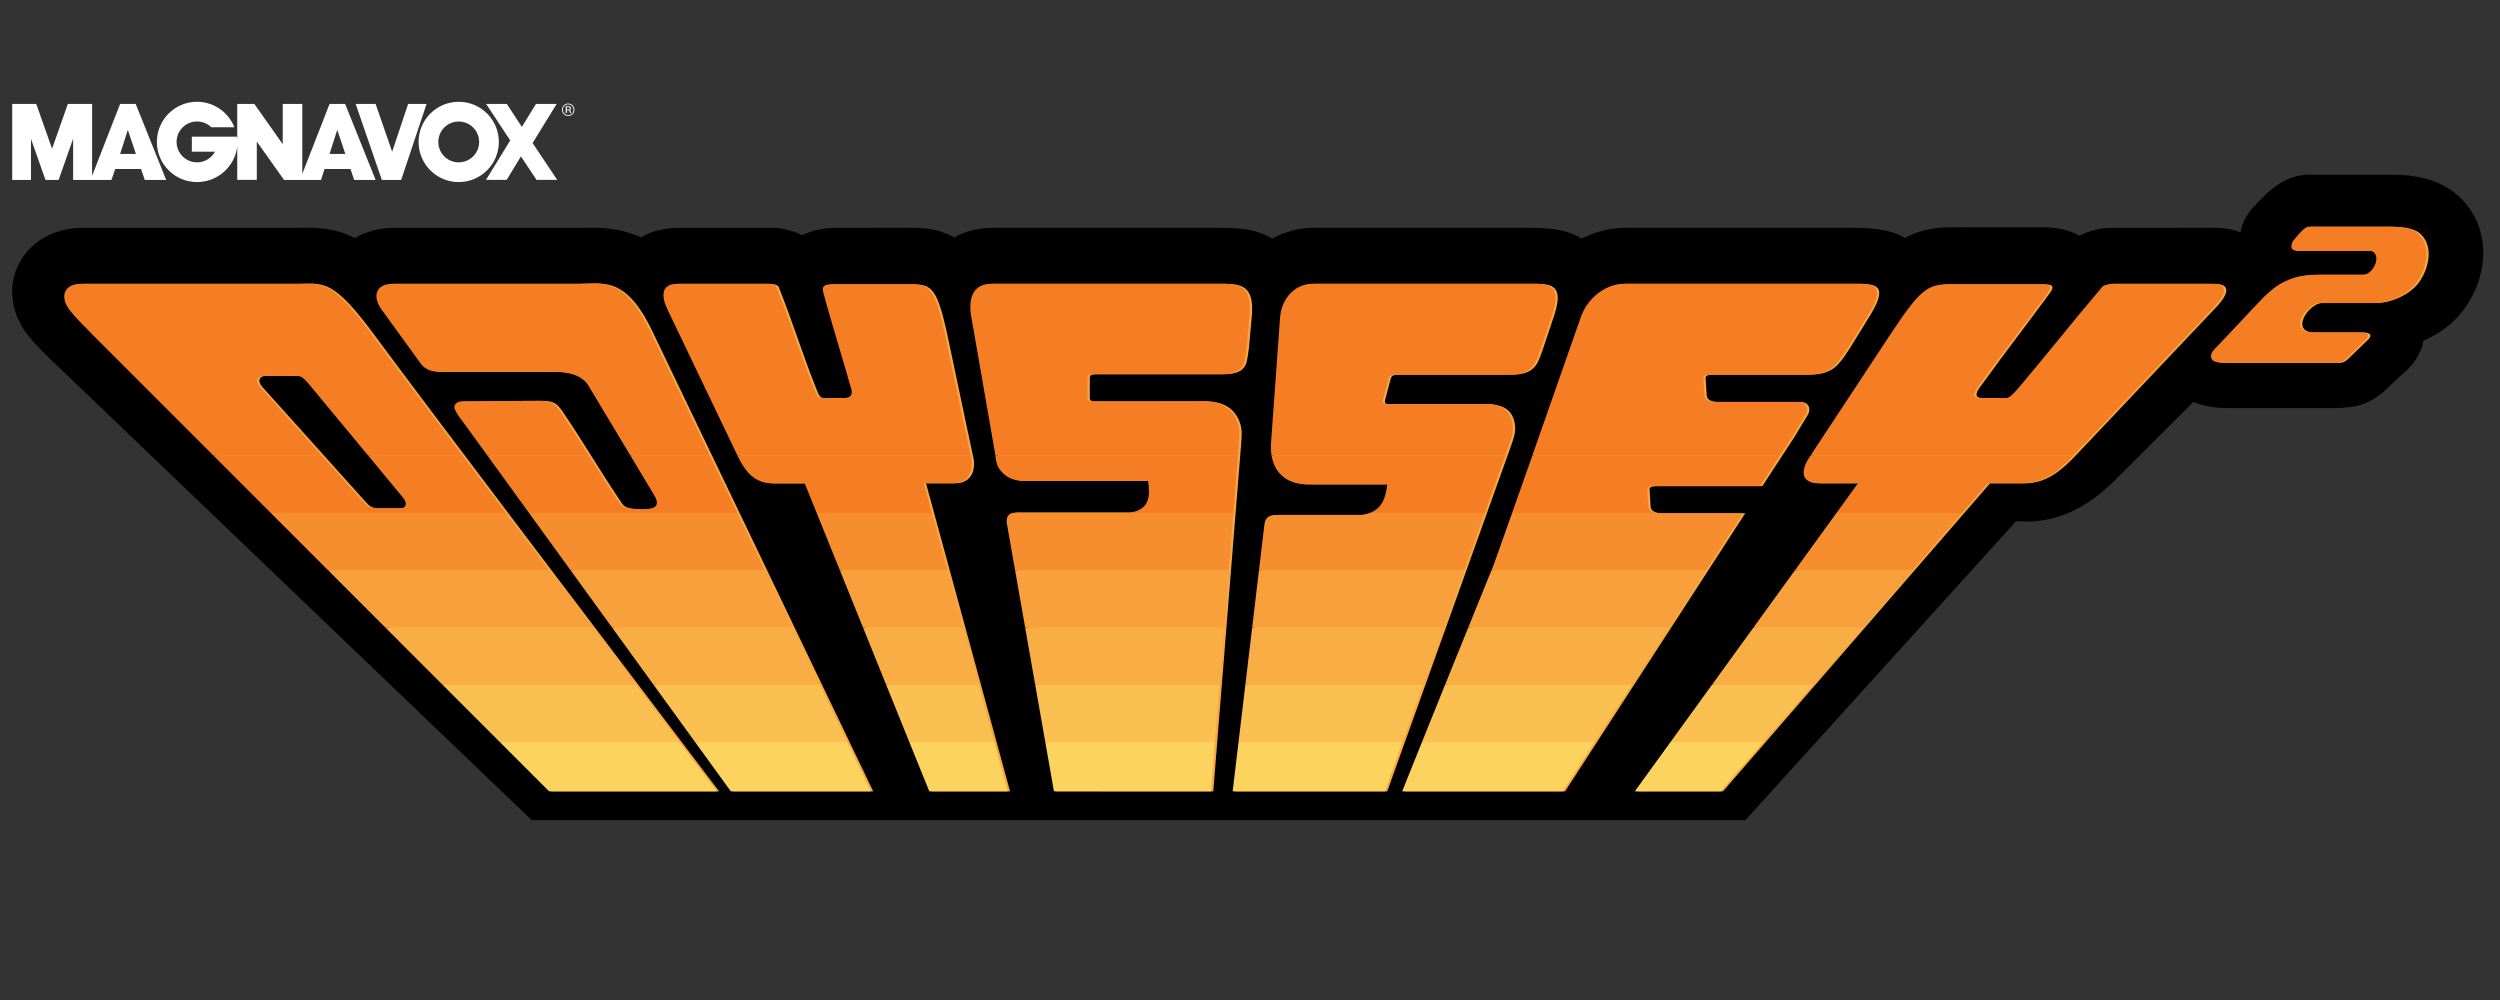 <?xml version="1.0" encoding="UTF-8" standalone="no"?>
<svg
   xmlns:dc="http://purl.org/dc/elements/1.1/"
   xmlns:cc="http://creativecommons.org/ns#"
   xmlns:rdf="http://www.w3.org/1999/02/22-rdf-syntax-ns#"
   xmlns:svg="http://www.w3.org/2000/svg"
   xmlns="http://www.w3.org/2000/svg"
   xmlns:sodipodi="http://sodipodi.sourceforge.net/DTD/sodipodi-0.dtd"
   xmlns:inkscape="http://www.inkscape.org/namespaces/inkscape"
   width="500"
   height="200"
   viewBox="0 0 500 200"
   version="1.1"
   id="svg263"
   sodipodi:docname="odyssey2.svg"
   style="fill:none"
   inkscape:version="0.92.5 (2060ec1f9f, 2020-04-08)">
  <rect x="0" y="0" width="500" height="200" fill="#333333" stroke="none"/>
  <defs
     id="defs267" />
  <sodipodi:namedview
     pagecolor="#ffffff"
     bordercolor="#666666"
     borderopacity="1"
     objecttolerance="10"
     gridtolerance="10"
     guidetolerance="10"
     inkscape:pageopacity="0"
     inkscape:pageshadow="2"
     inkscape:window-width="1366"
     inkscape:window-height="740"
     id="namedview265"
     showgrid="false"
     inkscape:pagecheckerboard="true"
     inkscape:zoom="1.2296053"
     inkscape:cx="237.5"
     inkscape:cy="69.5"
     inkscape:window-x="0"
     inkscape:window-y="0"
     inkscape:window-maximized="1"
     inkscape:current-layer="svg263" />
  <path
     d="m 349.086,164.03 54.139,-59.794 c 0.673,0 1.344,0 2.036,0.099 h 0.118 c 7.591,-0.118 13.264,-3.846 18.245,-8.934 l 15.062,-15.027 c 2.155,0.907 4.428,1.242 6.918,1.242 h 20.854 c 4.309,0 7.373,-0.552 10.772,-3.727 1.126,-1.124 2.372,-2.268 3.618,-3.392 2.154,-1.814 3.399,-4.063 3.854,-6.33 3.281,-1.459 6.345,-3.727 8.262,-6.547 5.099,-7.119 5.337,-17.177 -2.036,-23.054 -3.399,-2.702 -7.807,-3.609 -12.235,-3.609 h -15.971 c -5.218,-0.335 -8.599,2.702 -11.781,6.212 l -0.79,0.789 -0.574,0.907 c -0.81,1.124 -1.265,2.367 -1.483,3.609 -1.699,-0.69 -3.498,-0.907 -5.317,-0.907 H 421.805 c -2.154,0.099 -4.072,0.67 -5.89,1.578 -2.155,-1.242 -4.744,-1.696 -7.472,-1.696 h -15.062 c -0.33,0 -0.656,-0.001 -0.98,-0.003 -2.777,-0.011 -5.342,-0.021 -8.192,0.791 -1.146,0.335 -2.155,0.789 -3.183,1.361 -3.3,-1.913 -7.156,-2.031 -11.227,-2.031 h -44.651 c -3.163,0 -6.108,0.789 -8.836,2.15 -3.281,-2.031 -7.037,-2.15 -11.109,-2.15 h -42.26 c -3.183,0 -6.009,0.789 -8.5,2.15 -3.617,-2.15 -7.255,-2.15 -11.445,-2.15 h -44.295 c -3.064,0 -5.673,0.67 -7.828,1.913 -0.237,-0.098 -0.335,-0.098 -0.454,-0.217 -3.295,-1.733 -6.201,-1.718 -9.673,-1.7 -0.36,0.002 -0.727,0.004 -1.1,0.004 H 167.177 c -2.491,0 -4.883,0.572 -6.8,1.479 -1.483,-0.809 -3.282,-1.262 -5.1,-1.479 h -19.371 c -3.064,0 -5.673,0.67 -7.708,1.913 -2.945,-1.341 -6.345,-2.031 -10.417,-1.913 H 78.92 c -3.064,0 -5.791,0.789 -7.946,2.031 -2.036,-1.006 -4.191,-1.696 -6.681,-1.913 -1.092,-0.177 -2.196,-0.156 -3.343,-0.133 -0.389,0.008 -0.783,0.015 -1.184,0.015 H 16.597 c -12.354,0 -18.244,12.207 -11.01,21.496 1.818,2.248 4.19,4.516 6.345,6.547 l 93.613,89.651 0.802,0.769 z"
     id="path225"
     inkscape:connector-curvature="0"
     style="fill:#000000;stroke-width:1.041" />
  <path
     d="m 478.574,45.349 c 1.7,0 3.954,0.217 5.317,1.242 2.846,2.367 2.036,6.784 0.021,9.722 -1.7,2.485 -5.437,4.181 -8.381,4.299 h -11.227 c -2.728,0.217 -6.346,5.877 -1.364,5.877 h 9.864 c 1.58,0.098 1.58,0.789 0.672,1.578 -0.623,0.621 -1.274,1.242 -1.927,1.864 -0.653,0.621 -1.305,1.242 -1.927,1.864 -0.864,0.846 -1.561,0.827 -2.572,0.799 -0.107,-0.003 -0.219,-0.006 -0.333,-0.008 l -0.089,-0.001 c -0.061,-7.29e-4 -0.124,-0.001 -0.188,-0.001 h -20.854 c -1.245,0 -2.035,-0.118 -2.49,-0.454 -0.691,-0.552 -0.573,-1.459 0.336,-2.367 1.641,-1.696 3.257,-3.422 4.872,-5.147 1.616,-1.726 3.232,-3.451 4.872,-5.147 l 0.167,-0.156 c 1.513,-1.417 2.882,-2.7 5.724,-3.69 1.818,-0.552 3.399,-0.671 5.218,-0.671 h 8.618 c 2.154,0.217 4.092,-3.964 1.818,-4.753 H 460.666 c -1.798,0.118 -2.372,-0.552 -1.58,-2.031 1.482,-1.795 2.391,-2.82 3.182,-2.82 z"
     id="path227"
     inkscape:connector-curvature="0"
     style="fill:#f8a740;stroke-width:1.041" />
  <path
     d="m 246.994,158.275 h 30.457 l 24.631,-68.751 c 0.077,-0.229 0.154,-0.449 0.229,-0.664 0.479,-1.374 0.868,-2.488 0.68,-3.853 -0.237,-1.933 -1.146,-3.392 -3.518,-3.964 -0.987,-0.266 -2.048,-0.247 -3.125,-0.227 l -0.005,2.08e-4 c -0.28,0.005 -0.561,0.01 -0.843,0.01 h -16.662 c -0.15,0 -0.292,0.001 -0.424,0.003 -1.078,0.011 -1.589,0.016 -1.395,-0.792 l 1.126,-4.299 c 0.218,-0.671 0.574,-0.789 1.7,-0.789 h 22.316 c 2.134,0 4.191,-0.335 5.317,-2.367 0.454,-0.907 0.79,-1.795 1.126,-2.82 l 2.273,-6.784 c 2.023,-6.258 -0.763,-6.241 -4.858,-6.216 l -0.372,0.002 c -0.147,7.28e-4 -0.295,0.001 -0.444,0.001 h -42.26 c -3.281,0 -6.127,2.702 -6.463,6.666 l -1.819,25.203 c -0.336,4.851 2.274,8.46 7.827,8.243 h 15.418 c -0.336,2.938 -1.126,5.542 -5.099,6.113 h -17.118 c -1.699,0 -2.253,0.789 -2.372,2.15 z"
     id="path229"
     inkscape:connector-curvature="0"
     style="fill:#f8a740;stroke-width:1.041" />
  <path
     d="m 242.656,158.275 5.543,-69.086 c 0.008,-0.116 0.017,-0.231 0.025,-0.345 l 0.01,-0.128 0.017,-0.206 v -0.003 c 0.111,-1.392 0.208,-2.592 -0.27,-3.953 -0.672,-1.913 -2.036,-3.51 -4.645,-4.063 -1.175,-0.266 -2.265,-0.246 -3.346,-0.227 h -0.002 c -0.134,0.002 -0.27,0.005 -0.404,0.007 -0.146,0.002 -0.292,0.003 -0.438,0.003 H 219.992 c -0.165,0 -0.317,0.001 -0.459,0.003 -1.139,0.011 -1.576,0.015 -1.576,-0.792 v -3.846 c 0,-0.671 0.336,-0.789 1.483,-0.789 h 25.142 c 2.155,0 4.191,-0.335 4.764,-2.485 0.218,-1.026 0.336,-1.913 0.455,-2.938 l 0.573,-6.33 c 0.521,-6.377 -2.452,-6.359 -6.668,-6.334 -0.27,0.002 -0.543,0.003 -0.822,0.003 h -44.198 c -3.519,0 -4.645,2.82 -3.973,6.547 l 4.763,27.353 c 0.018,0.122 0.034,0.241 0.05,0.356 l 0.028,0.208 c 0.157,1.183 0.276,2.07 1.167,3.045 1.029,1.242 2.609,2.031 5.1,1.913 h 24.253 c 0.455,3.057 0.336,5.759 -3.617,6.33 H 203.665 c -1.581,0 -2.035,0.907 -1.818,2.268 l 9.402,53.487 z"
     id="path231"
     inkscape:connector-curvature="0"
     style="fill:#f8a740;stroke-width:1.041" />
  <path
     d="M 202.012,158.275 185.204,96.663 h 5.771 c 3.064,0 4.191,-2.268 3.737,-4.97 -1.011,-4.649 -1.985,-9.299 -2.961,-13.951 l -0.006,-0.03 c -0.777,-3.705 -1.554,-7.412 -2.35,-11.123 -2.188,-9.806 -3.233,-9.794 -8.271,-9.733 -0.423,0.005 -0.874,0.011 -1.356,0.011 h -12.473 c -1.7,0 -2.61,0.118 -2.155,1.696 0.978,3.642 2.028,7.173 3.09,10.743 l 0.002,0.008 c 0.783,2.633 1.572,5.287 2.344,8.023 0.574,1.479 0.119,2.268 -1.245,2.268 h -4.309 c -0.79,0.217 -1.245,-0.454 -1.699,-1.696 -1.386,-3.444 -2.592,-6.858 -3.799,-10.273 l -0.008,-0.024 c -1.167,-3.303 -2.335,-6.606 -3.665,-9.938 -0.119,-0.572 -0.673,-0.789 -1.581,-0.907 h -18.245 c -3.518,0 -3.281,2.603 -2.035,5.206 l 13.817,28.832 c 1.581,3.392 3.399,5.877 7.253,5.877 h 6.346 l 24.91,61.592 z"
     id="path233"
     inkscape:connector-curvature="0"
     style="fill:#f8a740;stroke-width:1.041" />
  <path
     d="M 174.647,158.275 130.589,66.49 c -4.736,-10.067 -8.861,-9.913 -12.99,-9.76 -0.505,0.019 -1.011,0.038 -1.518,0.038 H 79.039 c -3.518,0 -4.19,2.603 -2.154,5.305 l 7.709,10.63 c 1.284,1.708 2.972,1.703 5.046,1.697 0.129,-4.16e-4 0.259,-8.33e-4 0.39,-8.33e-4 h 19.49 c 0.084,0 0.21,-0.005 0.371,-0.011 l 0.003,-1.04e-4 c 1.577,-0.062 6.487,-0.254 8.244,2.733 l 13.026,21.693 c 1.7,2.721 0,3.057 -2.728,3.057 l -0.265,-0.013 c -2.194,-0.107 -3.283,-0.161 -4.044,-1.565 -1.986,-2.938 -3.854,-5.906 -5.722,-8.874 -1.869,-2.968 -3.737,-5.936 -5.723,-8.874 -1.483,-2.268 -2.273,-2.367 -4.763,-2.367 -2.565,0 -5.1,0.03 -7.62,0.06 h -0.022 c -2.483,0.029 -4.952,0.059 -7.421,0.059 -1.245,0 -1.818,0.907 -1.364,1.696 0.455,0.907 0.573,1.124 1.482,2.268 l 53.649,74.017 z"
     id="path235"
     inkscape:connector-curvature="0"
     style="fill:#f8a740;stroke-width:1.041" />
  <path
     d="m 143.817,158.275 c -0.807,-1.065 -1.625,-2.144 -2.456,-3.238 -0.793,-1.046 -1.877,-2.475 -3.201,-4.221 l -0.079,-0.104 C 124.552,132.883 86.328,82.509 74.493,66.49 67.166,56.611 64.921,56.662 61.055,56.75 h -0.004 c -0.272,0.006 -0.553,0.013 -0.844,0.016 -0.062,6.25e-4 -0.125,0.001 -0.189,0.002 -0.051,3.12e-4 -0.102,4.16e-4 -0.153,4.16e-4 H 16.716 c -3.518,0 -4.309,2.603 -2.372,5.206 1.011,1.326 3.038,3.367 4.743,5.082 0.196,0.197 0.388,0.391 0.574,0.578 L 110.281,158.275 Z M 59.688,75.187 c 0.85,0 1.265,0.079 2.846,1.992 l 18.541,22.364 c 1.047,1.262 0.356,2.09 -0.237,2.09 -1.364,0.02 -3.578,0.059 -4.922,0.04 -1.522,-0.02 -1.937,-0.355 -2.886,-1.4 L 52.453,77.376 c -0.929,-1.026 -0.811,-2.189 0.889,-2.209 z"
     id="path237"
     inkscape:connector-curvature="0"
     style="clip-rule:evenodd;fill:#f8a740;fill-rule:evenodd;stroke-width:1.041" />
  <path
     d="m 344.587,158.275 53.421,-61.612 h 7.017 c 4.191,0 7.255,-2.485 10.416,-5.877 l 27.199,-28.714 c 2.728,-2.702 4.092,-5.305 0.236,-5.305 h -20.062 c -1.028,0.118 -1.819,0.335 -2.154,0.907 -2.886,3.392 -5.633,6.754 -8.381,10.117 -2.748,3.362 -5.495,6.725 -8.381,10.117 -1.126,1.242 -1.819,1.913 -2.609,1.696 h -4.764 c -1.483,0 -1.581,-0.789 -0.455,-2.268 2.672,-3.708 5.342,-7.266 8.013,-10.825 1.974,-2.63 3.948,-5.259 5.922,-7.95 1.126,-1.578 0.218,-1.696 -1.581,-1.696 h -15.062 c -0.536,0 -1.035,-0.005 -1.501,-0.011 -5.559,-0.061 -6.634,-0.072 -13.125,9.733 -2.921,4.398 -5.809,8.796 -8.7,13.197 l -0.045,0.068 c -2.59,3.944 -5.182,7.89 -7.8,11.84 -1.7,2.721 -1.364,4.97 2.036,4.97 h 7.827 l -44.636,61.612 z"
     id="path239"
     inkscape:connector-curvature="0"
     style="fill:#f8a740;stroke-width:1.041" />
  <path
     d="m 313.009,158.275 36.038,-55.617 h -16.544 c -1.581,0 -2.373,-0.572 -2.373,-1.361 l -0.218,-3.392 c -0.105,-0.699 1.14,-0.686 2.29,-0.674 h 0.005 l 0.134,0.001 0.104,9.37e-4 c 0.066,4.17e-4 0.13,7.29e-4 0.194,7.29e-4 h 19.826 l 6.345,-9.722 2.728,-4.516 c 0.791,-1.242 0.119,-2.603 -1.363,-2.603 h -16.564 c -1.483,0 -2.274,-0.572 -2.274,-1.361 l -0.218,-3.51 c 0,-0.596 1.249,-0.584 2.332,-0.574 l 0.133,10e-4 c 0.089,7.29e-4 0.177,0.001 0.262,0.001 h 17.79 c 2.274,0 4.527,-0.335 6.227,-2.367 0.685,-0.787 1.208,-1.573 1.772,-2.424 l 0.166,-0.248 0.098,-0.148 4.191,-6.784 c 3.823,-6.258 0.868,-6.241 -3.449,-6.215 -0.281,0.002 -0.568,0.003 -0.859,0.003 h -44.534 c -3.519,0 -7.255,2.721 -8.618,6.666 -13.362,38.219 -17.335,49.283 -17.335,49.283 -0.967,2.422 -2.163,5.365 -3.809,9.413 l -0.005,0.015 c -2.97,7.306 -7.402,18.208 -14.584,36.132 z"
     id="path241"
     inkscape:connector-curvature="0"
     style="fill:#f8a740;stroke-width:1.041" />
  <path
     d="M 92.526,91.151 C 84.712,80.791 77.936,71.767 74.032,66.483 66.705,56.604 64.46,56.655 60.594,56.743 h -1.04e-4 -0.004 -0.003 l -4.16e-4,1.04e-4 h -2.09e-4 c -0.271,0.006 -0.551,0.012 -0.84,0.016 -0.062,7.28e-4 -0.125,0.001 -0.189,0.002 -0.051,3.13e-4 -0.102,4.17e-4 -0.153,4.17e-4 H 16.255 c -3.518,0 -4.309,2.603 -2.372,5.206 1.01,1.326 3.038,3.367 4.743,5.082 0.196,0.197 0.388,0.391 0.574,0.578 L 42.719,91.151 H 64.379 L 51.992,77.369 c -0.929,-1.026 -0.81,-2.189 0.889,-2.209 l 6.345,0.02 c 0.85,0 1.265,0.079 2.846,1.992 l 11.59,13.98 z m 101.607,0 h -46.622 c -0.055,-0.116 -0.111,-0.234 -0.167,-0.352 L 133.528,61.967 c -1.245,-2.603 -1.483,-5.206 2.036,-5.206 H 153.808 c 0.91,0.118 1.463,0.335 1.581,0.907 1.33,3.331 2.497,6.633 3.664,9.934 l 0.001,0.003 0.008,0.023 c 1.208,3.414 2.414,6.828 3.799,10.273 0.454,1.242 0.909,1.913 1.699,1.696 h 4.309 c 1.364,0 1.819,-0.789 1.245,-2.268 -0.771,-2.736 -1.561,-5.39 -2.344,-8.023 l -0.002,-0.009 c -1.062,-3.57 -2.111,-7.101 -3.09,-10.743 -0.454,-1.578 0.455,-1.696 2.155,-1.696 h 12.473 c 0.482,0 0.933,-0.005 1.356,-0.011 5.038,-0.061 6.082,-0.073 8.271,9.733 0.796,3.711 1.573,7.418 2.35,11.123 l 0.006,0.03 c 0.938,4.474 1.875,8.945 2.844,13.416 z m 53.446,0 h -48.497 l -0.018,-0.134 c -0.017,-0.116 -0.032,-0.235 -0.051,-0.356 l -4.763,-27.353 c -0.673,-3.727 0.455,-6.547 3.973,-6.547 h 44.198 c 0.279,0 0.554,-0.002 0.822,-0.003 h 0.001 c 4.215,-0.025 7.188,-0.043 6.667,6.334 l -0.573,6.33 c -0.119,1.026 -0.237,1.913 -0.455,2.938 -0.573,2.149 -2.609,2.485 -4.763,2.485 h -25.143 c -1.146,0 -1.483,0.118 -1.483,0.789 v 3.846 c 0,0.807 0.437,0.802 1.576,0.792 v 0 c 0.143,-0.001 0.296,-0.003 0.46,-0.003 h 19.153 c 0.146,0 0.292,-0.001 0.437,-0.003 l 0.129,-0.002 0.209,-0.004 0.065,-0.001 h 10e-4 0.002 c 1.081,-0.019 2.171,-0.039 3.347,0.227 2.609,0.552 3.973,2.149 4.644,4.062 0.478,1.361 0.381,2.56 0.27,3.953 v 0.003 l -0.017,0.206 -0.01,0.128 c -0.008,0.113 -0.017,0.228 -0.025,0.345 z m 53.456,0 h -46.723 c -0.135,-0.788 -0.173,-1.634 -0.111,-2.522 l 1.819,-25.203 c 0.336,-3.964 3.183,-6.666 6.463,-6.666 h 42.261 c 0.149,0 0.296,-5.21e-4 0.442,-0.001 l 0.373,-0.002 c 4.094,-0.025 6.88,-0.043 4.857,6.215 l -2.273,6.784 c -0.336,1.026 -0.672,1.913 -1.126,2.82 -1.126,2.031 -3.183,2.366 -5.317,2.366 h -22.316 c -1.126,0 -1.483,0.118 -1.7,0.789 l -1.126,4.299 c -0.194,0.808 0.318,0.802 1.395,0.792 0.132,-0.001 0.274,-0.003 0.424,-0.003 h 16.663 c 0.281,0 0.562,-0.005 0.842,-0.01 l 0.006,-1.04e-4 v 0 c 1.077,-0.019 2.137,-0.039 3.124,0.227 2.372,0.572 3.281,2.031 3.518,3.964 0.188,1.365 -0.2,2.479 -0.68,3.853 -0.075,0.214 -0.152,0.435 -0.229,0.664 z m 54.935,0 h -49.518 c 2.476,-7.044 5.665,-16.136 9.716,-27.725 1.364,-3.944 5.1,-6.666 8.618,-6.666 h 44.534 c 0.28,0 0.556,-0.002 0.828,-0.003 l 0.031,-1.04e-4 c 4.318,-0.026 7.273,-0.043 3.45,6.215 l -4.191,6.784 -0.099,0.148 -0.165,0.248 -0.002,0.003 -0.001,9.37e-4 v 6.25e-4 c -0.564,0.849 -1.085,1.635 -1.77,2.42 -1.7,2.031 -3.953,2.366 -6.226,2.366 h -17.79 c -0.086,0 -0.174,-5.21e-4 -0.263,-0.001 l -0.133,-10e-4 c -1.083,-0.01 -2.331,-0.021 -2.331,0.574 l 0.217,3.51 c 0,0.789 0.791,1.361 2.274,1.361 h 16.564 c 1.483,0 2.154,1.361 1.364,2.603 l -2.728,4.516 z m 58.66,0 h -52.545 c 2.498,-3.772 4.971,-7.54 7.445,-11.305 l 0.045,-0.068 0.007,-0.011 0.001,-3.12e-4 v -2.08e-4 c 2.887,-4.397 5.773,-8.791 8.691,-13.185 6.491,-9.805 7.567,-9.794 13.125,-9.733 0.466,0.005 0.965,0.011 1.502,0.011 h 15.062 c 1.798,0 2.708,0.118 1.58,1.696 -1.974,2.69 -3.948,5.32 -5.922,7.95 -2.67,3.558 -5.342,7.116 -8.012,10.825 -1.128,1.479 -1.029,2.268 0.454,2.268 h 4.764 c 0.79,0.217 1.483,-0.454 2.609,-1.696 2.886,-3.392 5.633,-6.754 8.381,-10.117 2.748,-3.362 5.495,-6.725 8.381,-10.117 0.335,-0.572 1.126,-0.789 2.154,-0.907 h 20.063 c 3.854,0 2.49,2.603 -0.237,5.305 L 414.981,90.779 c -0.118,0.125 -0.234,0.249 -0.351,0.372 z M 478.114,45.342 H 461.806 c -0.79,0 -1.699,1.026 -3.182,2.82 -0.791,1.479 -0.218,2.15 1.581,2.031 h 14.053 c 2.274,0.789 0.336,4.97 -1.818,4.753 h -8.618 c -1.819,0 -3.4,0.118 -5.218,0.67 -2.841,0.989 -4.211,2.272 -5.724,3.69 l -0.167,0.156 c -1.641,1.696 -3.257,3.422 -4.872,5.147 -1.616,1.726 -3.232,3.451 -4.872,5.147 -0.909,0.907 -1.028,1.814 -0.336,2.366 0.455,0.335 1.245,0.454 2.491,0.454 h 20.853 c 0.065,0 0.127,4.16e-4 0.188,0.001 l 0.089,0.001 c 0.115,0.002 0.226,0.005 0.333,0.008 1.011,0.027 1.707,0.046 2.572,-0.799 0.621,-0.619 1.27,-1.237 1.92,-1.856 l 0.002,-0.002 0.002,-0.002 10e-4,-0.002 0.002,-0.002 0.002,-0.002 10e-4,-3.12e-4 v -2.08e-4 -3.13e-4 -2.08e-4 l 0.001,-3.12e-4 v -2.08e-4 -3.13e-4 l 10e-4,-2.08e-4 c 0.651,-0.62 1.301,-1.24 1.922,-1.859 0.91,-0.789 0.91,-1.479 -0.672,-1.578 h -9.864 c -4.981,0 -1.364,-5.66 1.364,-5.877 h 11.227 c 2.945,-0.118 6.681,-1.814 8.381,-4.299 2.016,-2.938 2.827,-7.356 -0.02,-9.722 -1.364,-1.024 -3.618,-1.241 -5.317,-1.241 z M 141.969,91.151 h -15.865 l -8.429,-14.039 c -1.757,-2.987 -6.667,-2.795 -8.245,-2.733 l -0.003,2.09e-4 c -0.16,0.006 -0.286,0.011 -0.371,0.011 H 89.568 c -0.131,0 -0.261,4.16e-4 -0.39,7.28e-4 -2.074,0.006 -3.761,0.012 -5.046,-1.697 l -7.709,-10.63 c -2.036,-2.702 -1.364,-5.305 2.154,-5.305 h 37.042 c 0.507,0 1.013,-0.019 1.519,-0.038 4.128,-0.153 8.253,-0.307 12.99,9.76 z m -24.19,0 H 97.514 L 92.513,84.251 c -0.909,-1.144 -1.028,-1.361 -1.483,-2.268 -0.455,-0.789 0.119,-1.696 1.364,-1.696 2.466,0 4.932,-0.029 7.413,-0.059 h 3.12e-4 3.13e-4 2.08e-4 3.12e-4 3.13e-4 l 0.006,-1.05e-4 h 0.022 c 2.52,-0.03 5.055,-0.06 7.62,-0.06 2.49,0 3.282,0.099 4.764,2.367 1.928,2.853 3.745,5.734 5.559,8.615 z"
     id="path243"
     inkscape:connector-curvature="0"
     style="clip-rule:evenodd;fill:#f57e25;fill-rule:evenodd;stroke-width:1.041" />
  <path
     d="m 246.661,102.603 0.918,-11.452 h -48.497 l 0.009,0.074 v 1.04e-4 c 0.158,1.183 0.276,2.07 1.168,3.045 1.028,1.242 2.609,2.031 5.099,1.913 h 24.253 c 0.455,3.057 0.336,5.759 -3.617,6.33 h -22.791 c -0.293,0 -0.547,0.031 -0.765,0.09 z m -60.296,0 -1.622,-5.948 h 5.772 c 3.063,0 4.191,-2.268 3.736,-4.97 -0.038,-0.178 -0.077,-0.357 -0.117,-0.535 h -46.622 c 1.544,3.21 3.368,5.524 7.088,5.524 h 6.345 l 2.398,5.928 z m -38.898,0 -5.497,-11.452 h -15.865 l 4.597,7.654 c 1.7,2.721 0,3.057 -2.728,3.057 l -0.265,-0.013 c -2.193,-0.107 -3.283,-0.161 -4.044,-1.565 -1.986,-2.938 -3.854,-5.906 -5.722,-8.874 -0.054,-0.086 -0.109,-0.173 -0.163,-0.259 H 97.514 l 8.301,11.452 z m -46.292,0 C 98.215,98.689 95.305,94.835 92.526,91.151 H 73.663 l 6.951,8.384 c 1.048,1.262 0.356,2.09 -0.237,2.09 l -0.571,0.008 c -1.354,0.021 -3.181,0.048 -4.351,0.031 -1.522,-0.02 -1.937,-0.355 -2.886,-1.4 L 64.379,91.151 H 42.719 l 11.45,11.452 z m 153.138,-11.452 c 0.606,3.522 3.179,5.899 7.717,5.722 h 15.418 c -0.286,2.503 -0.903,4.762 -3.534,5.731 h 23.019 l 4.103,-11.452 z m 52.14,0 c -1.644,4.676 -2.974,8.45 -4.034,11.452 h 28.887 c -1.091,-0.153 -1.637,-0.658 -1.637,-1.313 l -0.217,-3.392 c -0.105,-0.699 1.139,-0.686 2.29,-0.674 h 0.005 l 0.134,0.001 0.103,9.37e-4 c 0.066,5.2e-4 0.13,8.33e-4 0.195,8.33e-4 h 19.825 l 3.966,-6.076 z m 55.632,0 c -0.119,0.178 -0.236,0.357 -0.355,0.535 -1.7,2.721 -1.364,4.97 2.036,4.97 h 7.827 l -4.309,5.948 h 25.106 l 5.157,-5.948 h 7.017 c 4.035,0 7.027,-2.305 10.067,-5.505 z"
     id="path245"
     inkscape:connector-curvature="0"
     style="clip-rule:evenodd;fill:#f57e25;fill-rule:evenodd;stroke-width:1.041" />
  <path
     d="m 251.796,114.056 h 41.034 l 4.103,-11.452 H 273.913 c -0.458,0.169 -0.978,0.298 -1.567,0.383 h -17.117 c -1.7,0 -2.254,0.789 -2.373,2.15 z m -6.054,0 0.919,-11.452 h -44.223 c -0.961,0.261 -1.23,1.069 -1.053,2.177 l 1.63,9.275 z m -56.253,0 -3.124,-11.452 h -23.023 l 4.632,11.452 z m -36.526,0 -5.497,-11.452 h -41.651 l 8.301,11.452 z m -43.126,0 c -2.884,-3.809 -5.796,-7.659 -8.663,-11.452 H 54.169 l 11.45,11.452 z m 192.581,-11.452 c -2.609,7.389 -3.585,10.105 -3.585,10.105 -0.172,0.431 -0.352,0.879 -0.539,1.347 h 42.901 l 7.39,-11.405 h -16.544 c -0.269,0 -0.513,-0.016 -0.736,-0.048 z m 64.866,0 -8.297,11.452 h 23.472 l 9.93,-11.452 z"
     id="path247"
     inkscape:connector-curvature="0"
     style="clip-rule:evenodd;fill:#f68e30;fill-rule:evenodd;stroke-width:1.041" />
  <path
     d="m 250.432,125.508 h 38.294 l 4.103,-11.452 h -41.034 z m -5.609,0 0.918,-11.452 h -42.725 l 2.014,11.452 z m -52.21,0 -3.124,-11.452 h -21.516 l 4.631,11.452 z m -34.153,0 -5.497,-11.452 h -38.847 l 8.301,11.452 z m -39.95,0 c -2.807,-3.705 -5.725,-7.557 -8.674,-11.452 H 65.618 l 11.45,11.452 z m 179.783,-11.452 c -0.868,2.158 -1.917,4.739 -3.269,8.066 l -0.006,0.015 c -0.426,1.047 -0.881,2.167 -1.37,3.372 h 40.126 l 7.421,-11.452 z m 60.693,0 -8.297,11.452 h 21.84 l 9.929,-11.452 z"
     id="path249"
     inkscape:connector-curvature="0"
     style="clip-rule:evenodd;fill:#f7a03c;fill-rule:evenodd;stroke-width:1.041" />
  <path
     d="m 249.069,136.96 h 35.555 l 4.102,-11.452 h -38.294 z m -5.165,0 0.919,-11.452 h -39.794 l 2.012,11.452 z m -48.166,0 -3.124,-11.452 h -20.009 l 4.632,11.452 z m -31.78,0 -5.497,-11.452 h -36.044 l 8.301,11.452 z m -36.765,0 c -2.693,-3.551 -5.622,-7.414 -8.682,-11.452 H 77.068 l 11.45,11.452 z m 166.456,-11.452 c -1.29,3.173 -2.814,6.93 -4.641,11.452 h 37.346 l 7.421,-11.452 z m 57.042,0 -8.297,11.452 h 20.206 l 9.93,-11.452 z"
     id="path251"
     inkscape:connector-curvature="0"
     style="clip-rule:evenodd;fill:#f9ae45;fill-rule:evenodd;stroke-width:1.041" />
  <path
     d="m 247.706,148.413 h 32.815 l 4.103,-11.452 h -35.555 z m -4.72,0 0.918,-11.452 h -36.861 l 2.012,11.452 z m -44.124,0 -3.124,-11.452 h -18.502 l 4.632,11.452 z m -29.406,0 -5.498,-11.452 h -33.24 l 8.301,11.452 z m -33.576,0 c -2.408,-3.174 -5.369,-7.076 -8.687,-11.452 H 88.517 l 11.45,11.452 z m 153.128,-11.452 c -1.362,3.367 -2.89,7.159 -4.616,11.452 h 34.541 l 7.421,-11.452 z m 53.386,0 -8.297,11.452 h 18.573 l 9.93,-11.452 z"
     id="path253"
     inkscape:connector-curvature="0"
     style="clip-rule:evenodd;fill:#fac051;fill-rule:evenodd;stroke-width:1.041" />
  <path
     d="m 276.991,158.268 h -30.458 l 1.173,-9.855 h 32.815 z m 7.4,-9.855 c -1.218,3.028 -2.533,6.303 -3.956,9.855 h 32.112 l 6.385,-9.855 z m 49.706,0 -7.14,9.855 h 17.168 l 8.544,-9.855 z m -234.13,0 9.853,9.855 h 33.537 c -0.806,-1.064 -1.625,-2.144 -2.455,-3.238 -0.794,-1.046 -1.878,-2.475 -3.202,-4.221 l -0.078,-0.103 c -0.542,-0.714 -1.123,-1.479 -1.741,-2.294 z m 39.052,0 7.143,9.855 h 28.024 l -4.73,-9.855 z m 42.849,0 3.985,9.855 h 15.697 l -2.688,-9.855 z m 27.188,0 1.732,9.855 h 31.407 l 0.79,-9.855 z"
     id="path255"
     inkscape:connector-curvature="0"
     style="clip-rule:evenodd;fill:#fcd35e;fill-rule:evenodd;stroke-width:1.041" />
  <path
     d="m 91.742,20.357 c -4.435,0 -8.029,3.595 -8.029,8.029 0,4.435 3.594,8.029 8.029,8.029 4.435,0 8.03,-3.595 8.03,-8.029 0,-4.434 -3.595,-8.029 -8.03,-8.029 z m 0,12.115 c -0.536,0 -1.068,-0.106 -1.563,-0.311 -0.496,-0.205 -0.946,-0.506 -1.325,-0.886 -0.379,-0.379 -0.68,-0.83 -0.885,-1.326 -0.205,-0.496 -0.311,-1.027 -0.311,-1.563 0,-0.808 0.24,-1.598 0.689,-2.27 0.449,-0.672 1.087,-1.196 1.834,-1.505 0.747,-0.309 1.568,-0.39 2.361,-0.232 0.793,0.158 1.521,0.547 2.092,1.118 0.571,0.571 0.96,1.299 1.118,2.092 0.158,0.793 0.077,1.614 -0.233,2.361 -0.309,0.747 -0.833,1.385 -1.505,1.833 -0.672,0.449 -1.462,0.688 -2.27,0.688 z M 27.143,20.791 H 24.023 L 18.421,35.154 V 20.791 H 13.57 L 10.412,29.74 7.253,20.791 H 2.44 v 15.19 h 3.76 v -8.197 l 2.896,8.197 h 2.632 l 2.895,-8.234 v 8.234 h 7.671 l 0.752,-2.181 h 5.165 l 0.738,2.181 h 4.286 z m -3.12,10.002 1.542,-4.813 1.617,4.813 z M 81.628,20.791 78.431,30.341 75.123,20.791 h -3.986 l 5.227,15.191 h 3.872 L 85.313,20.791 Z"
     id="path257"
     inkscape:connector-curvature="0"
     style="clip-rule:evenodd;fill:#ffffff;fill-rule:evenodd;stroke-width:1.041" />
  <path
     d="m 106.519,28.61 4.813,-7.821 h -4.135 l -2.822,4.587 -3.007,-4.587 h -4.136 l 4.812,7.294 -4.85,7.897 h 4.137 l 2.857,-4.7 3.121,4.7 h 4.135 z M 69.032,20.79 h -3.121 L 60.458,34.777 V 20.79 h -3.91 v 8.047 l -5.678,-8.047 h -3.421 v 7.075 c -0.028,-0.181 -0.063,-0.361 -0.086,-0.537 h -8.995 v 3.012 h 4.627 c -0.351,0.646 -0.87,1.185 -1.503,1.56 -0.632,0.375 -1.355,0.572 -2.09,0.57 -1.084,0 -2.123,-0.431 -2.889,-1.197 -0.766,-0.766 -1.197,-1.805 -1.197,-2.889 0,-1.084 0.431,-2.123 1.197,-2.889 0.766,-0.766 1.805,-1.197 2.889,-1.197 1.114,0 2.123,0.431 2.86,1.154 l 4.615,-0.005 c -1.173,-2.982 -4.078,-5.092 -7.475,-5.092 -4.434,0 -8.029,3.595 -8.029,8.029 0,4.435 3.595,8.029 8.029,8.029 4.137,0 7.6,-3.12 8.046,-7.139 v 6.705 h 3.911 v -7.669 l 5.452,7.671 h 7.408 l 0.676,-2.181 h 5.204 l 0.737,2.181 h 4.287 z m -3.122,10.002 1.541,-4.813 1.617,4.813 z M 114.516,21.067 c -0.115,-0.117 -0.251,-0.21 -0.403,-0.272 -0.151,-0.062 -0.313,-0.093 -0.478,-0.09 -0.34,0 -0.634,0.121 -0.876,0.362 -0.242,0.243 -0.363,0.535 -0.363,0.876 0,0.346 0.121,0.639 0.362,0.882 0.24,0.244 0.534,0.365 0.878,0.365 0.344,0 0.638,-0.122 0.881,-0.365 0.242,-0.244 0.363,-0.538 0.363,-0.882 0,-0.343 -0.122,-0.635 -0.364,-0.876 z m -0.124,1.638 c -0.208,0.21 -0.459,0.314 -0.757,0.314 -0.297,0 -0.549,-0.105 -0.757,-0.314 -0.1,-0.1 -0.179,-0.218 -0.232,-0.349 -0.053,-0.131 -0.079,-0.271 -0.077,-0.413 0,-0.296 0.104,-0.548 0.311,-0.756 0.098,-0.101 0.216,-0.182 0.346,-0.236 0.129,-0.054 0.269,-0.081 0.409,-0.079 0.296,0 0.548,0.105 0.757,0.315 0.207,0.209 0.312,0.461 0.312,0.756 0,0.298 -0.105,0.552 -0.312,0.762 z"
     id="path259"
     inkscape:connector-curvature="0"
     style="clip-rule:evenodd;fill:#ffffff;fill-rule:evenodd;stroke-width:1.041" />
  <path
     d="m 114.189,22.605 c -0.006,-0.011 -0.01,-0.035 -0.013,-0.071 -0.002,-0.036 -0.003,-0.07 -0.003,-0.102 v -0.1 c 0,-0.069 -0.025,-0.139 -0.074,-0.212 -0.05,-0.072 -0.128,-0.117 -0.236,-0.134 0.07,-0.008 0.137,-0.03 0.198,-0.066 0.089,-0.058 0.134,-0.147 0.134,-0.269 0,-0.172 -0.071,-0.287 -0.211,-0.346 -0.079,-0.033 -0.203,-0.049 -0.373,-0.049 h -0.478 v 1.364 h 0.24 v -0.539 h 0.189 c 0.128,0 0.217,0.014 0.267,0.044 0.086,0.05 0.13,0.155 0.13,0.313 v 0.109 l 0.004,0.044 0.004,0.015 0.003,0.013 h 0.224 z m -0.369,-0.719 c -0.051,0.02 -0.127,0.03 -0.229,0.03 h -0.217 v -0.494 h 0.205 c 0.133,0 0.23,0.017 0.29,0.051 0.06,0.034 0.091,0.1 0.091,0.2 0,0.105 -0.047,0.176 -0.141,0.213 z"
     id="path261"
     inkscape:connector-curvature="0"
     style="clip-rule:evenodd;fill:#ffffff;fill-rule:evenodd;stroke-width:1.041" />
</svg>
